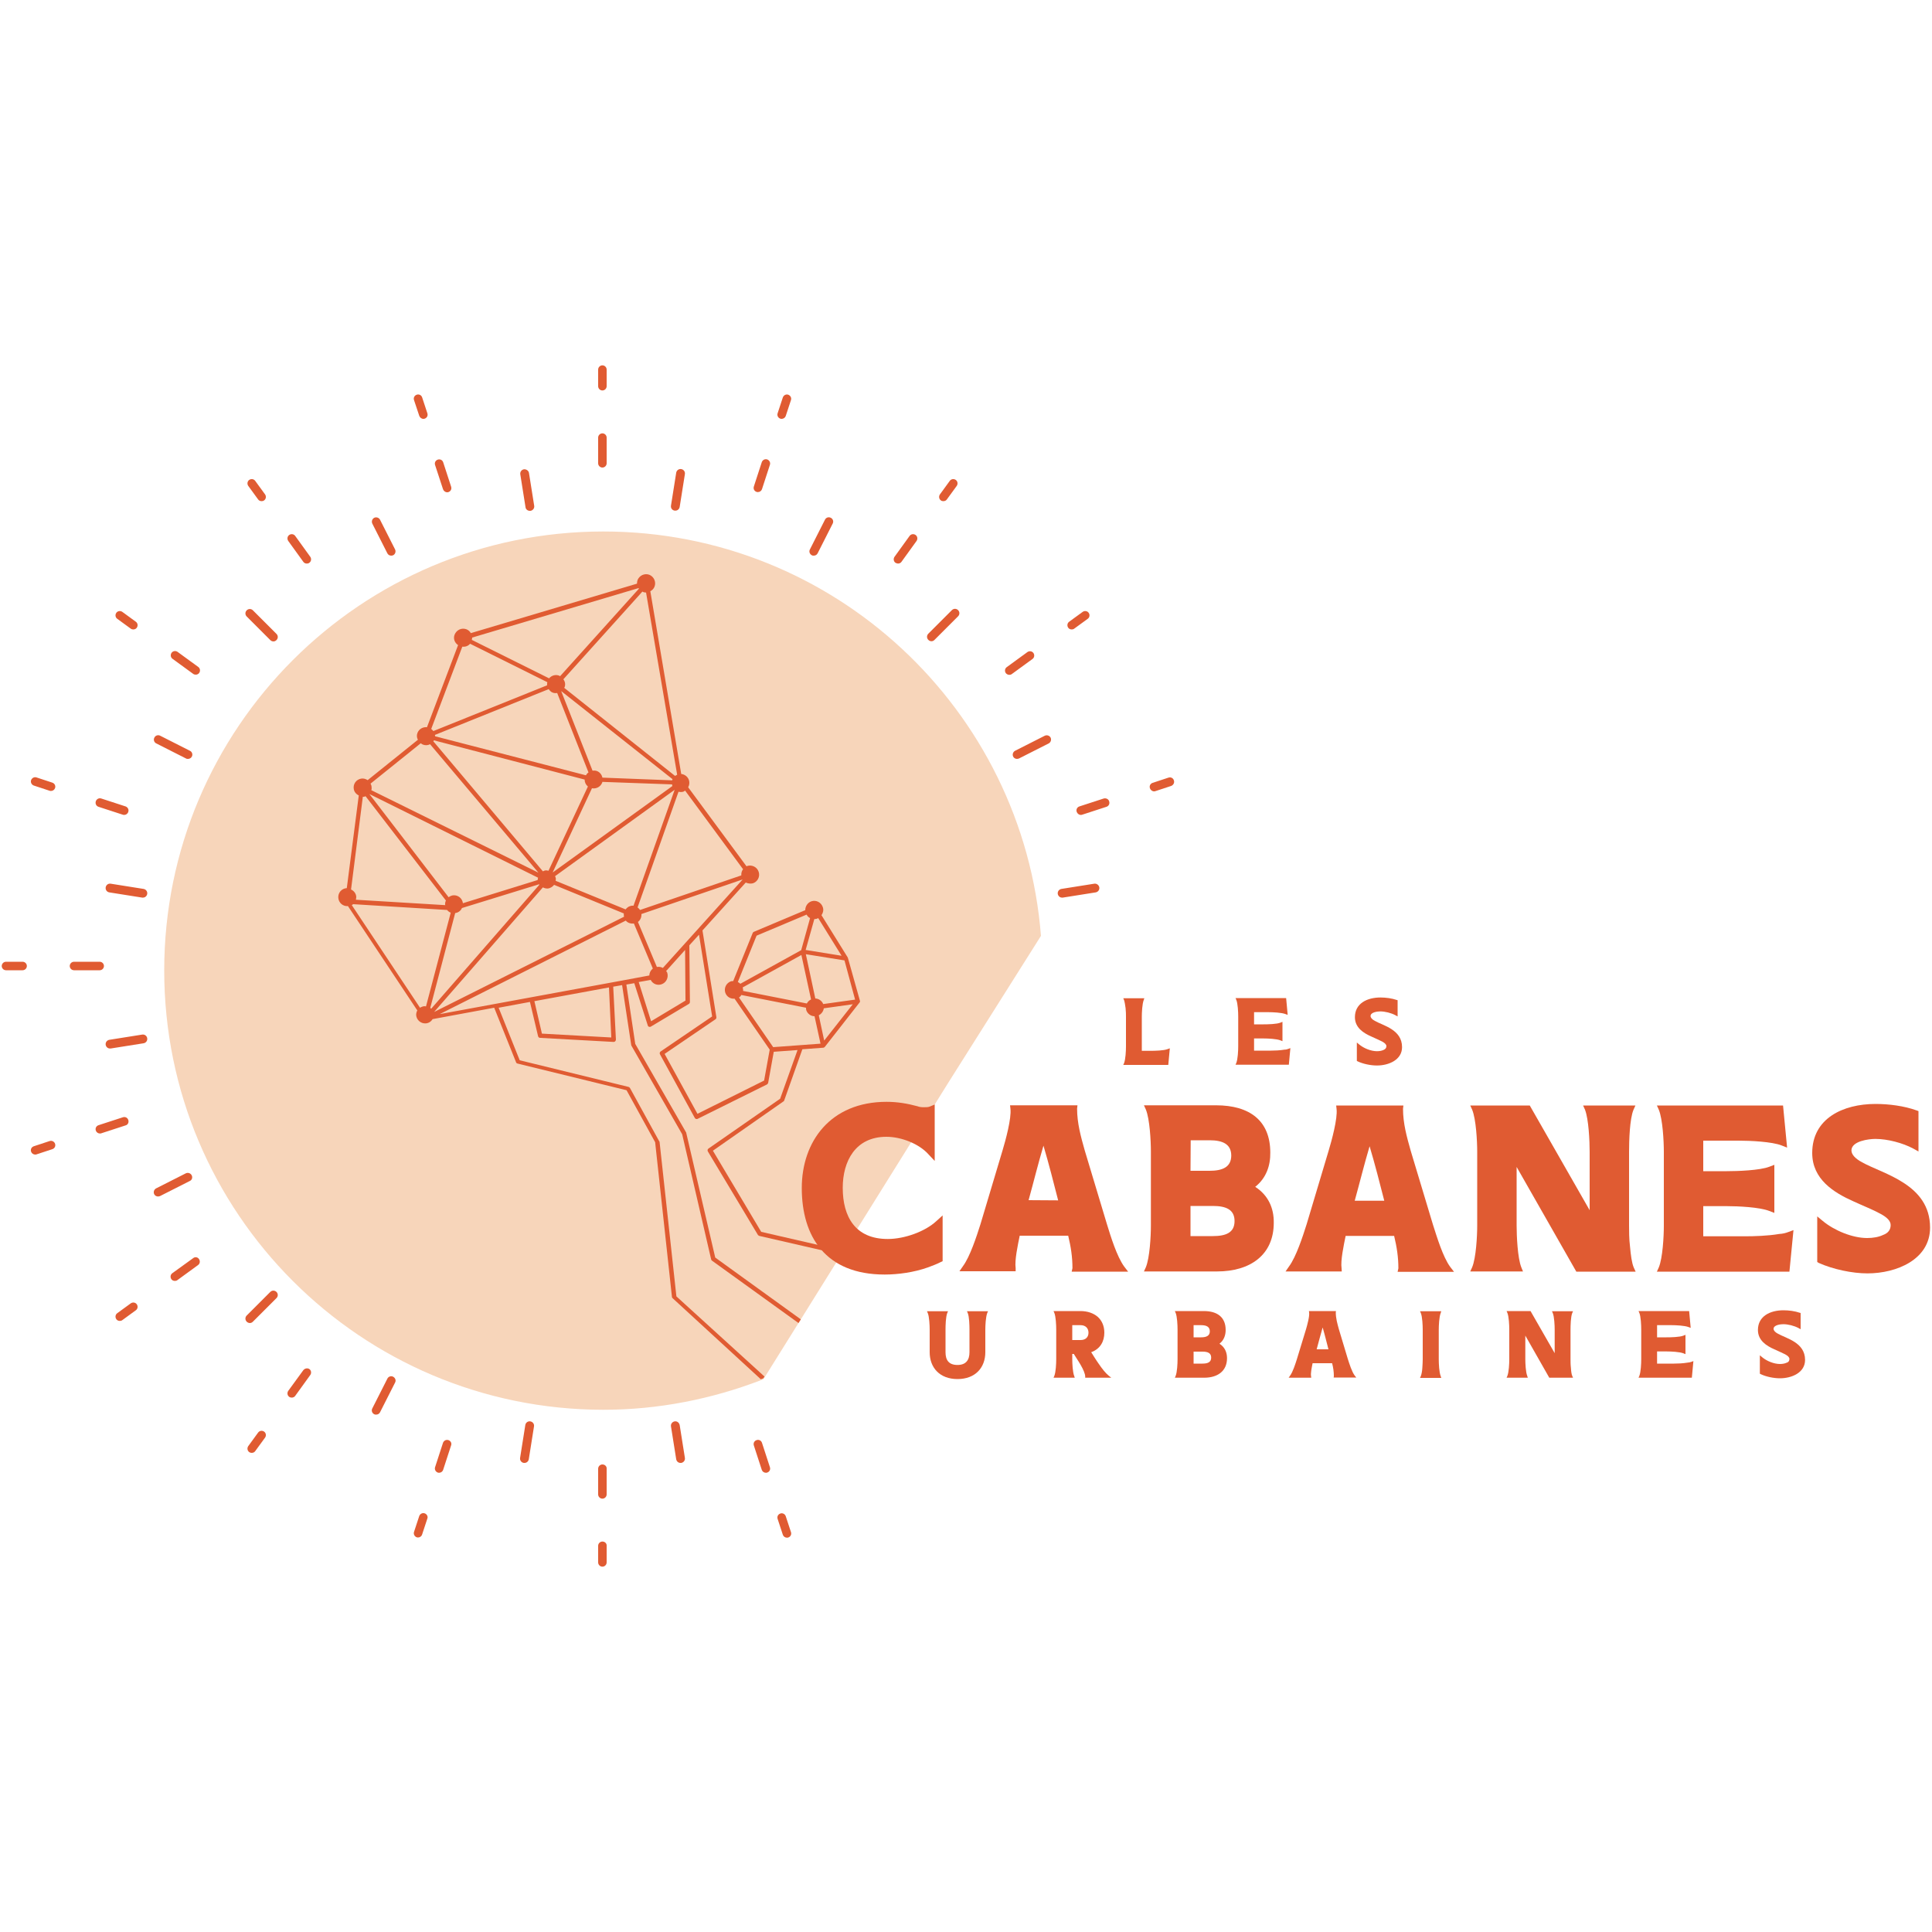 <?xml version="1.0" encoding="utf-8"?>
<!-- Generator: Adobe Illustrator 24.2.2, SVG Export Plug-In . SVG Version: 6.00 Build 0)  -->
<svg version="1.1" id="Calque_1" xmlns="http://www.w3.org/2000/svg" xmlns:xlink="http://www.w3.org/1999/xlink" x="0px" y="0px"
	 viewBox="0 0 1000 1000" enable-background="new 0 0 1000 1000" xml:space="preserve">
<g>
	<g>
		<path fill="#F7D5BA" d="M538.8,484.4l-47.9,75.9l-76.4,122.6l-1.2,1.9l-17.6,28.2l-0.6,0.9c-0.4,0.2-0.8,0.3-1.3,0.5
			c-25.3,9.7-52.9,15.3-81.5,15.3C186.8,729.6,85,627.9,85,502.3c0-125.5,101.8-227.2,227.3-227.2
			C431.7,275.1,529.6,367.3,538.8,484.4"/>
		<path fill="#E05B32" d="M349.2,264.3c0.1,0,0.2,0,0.4,0c1.1,0,2-0.8,2.2-1.9l2.7-17c0.2-1.2-0.6-2.4-1.9-2.6
			c-1.2-0.2-2.4,0.6-2.6,1.9l-2.7,17C347.1,263,347.9,264.1,349.2,264.3"/>
		<path fill="#E05B32" d="M420.2,287.4c0.3,0.2,0.7,0.2,1,0.2c0.8,0,1.6-0.4,2-1.2l7.8-15.4c0.6-1.1,0.1-2.5-1-3
			c-1.1-0.6-2.5-0.1-3,1l-7.8,15.4C418.6,285.5,419.1,286.8,420.2,287.4"/>
		<path fill="#E05B32" d="M482.1,331.9c0.6,0,1.1-0.2,1.6-0.7l12.2-12.2c0.9-0.9,0.9-2.3,0-3.2c-0.9-0.9-2.3-0.9-3.2,0l-12.2,12.2
			c-0.9,0.9-0.9,2.3,0,3.2C481,331.7,481.6,331.9,482.1,331.9"/>
		<path fill="#E05B32" d="M540.8,380.8l-15.4,7.8c-1.1,0.6-1.5,1.9-1,3c0.4,0.8,1.2,1.2,2,1.2c0.3,0,0.7-0.1,1-0.2l15.4-7.8
			c1.1-0.6,1.5-1.9,1-3C543.2,380.7,541.9,380.3,540.8,380.8"/>
		<path fill="#E05B32" d="M566.4,457.4l-17,2.7c-1.2,0.2-2.1,1.3-1.9,2.6c0.2,1.1,1.1,1.9,2.2,1.9c0.1,0,0.2,0,0.4,0l17-2.7
			c1.2-0.2,2.1-1.3,1.9-2.6C568.8,458.1,567.6,457.2,566.4,457.4"/>
		<path fill="#E05B32" d="M349.2,735.7c-1.2,0.2-2.1,1.3-1.9,2.6l2.7,17c0.2,1.1,1.1,1.9,2.2,1.9c0.1,0,0.2,0,0.4,0
			c1.2-0.2,2.1-1.3,1.9-2.6l-2.7-17C351.5,736.3,350.4,735.5,349.2,735.7"/>
		<path fill="#E05B32" d="M274.5,735.7c-1.2-0.2-2.4,0.6-2.6,1.9l-2.7,17c-0.2,1.2,0.6,2.4,1.9,2.6c0.1,0,0.2,0,0.4,0
			c1.1,0,2-0.8,2.2-1.9l2.7-17C276.6,737,275.7,735.9,274.5,735.7"/>
		<path fill="#E05B32" d="M203.5,712.6c-1.1-0.6-2.5-0.1-3,1l-7.8,15.4c-0.6,1.1-0.1,2.5,1,3c0.3,0.2,0.7,0.2,1,0.2
			c0.8,0,1.6-0.4,2-1.2l7.8-15.4C205.1,714.5,204.6,713.2,203.5,712.6"/>
		<path fill="#E05B32" d="M139.9,668.7l-12.2,12.2c-0.9,0.9-0.9,2.3,0,3.2c0.4,0.4,1,0.7,1.6,0.7c0.6,0,1.1-0.2,1.6-0.7l12.2-12.2
			c0.9-0.9,0.9-2.3,0-3.2C142.2,667.8,140.8,667.8,139.9,668.7"/>
		<path fill="#E05B32" d="M99.2,608.3c-0.6-1.1-1.9-1.5-3-1l-15.4,7.8c-1.1,0.6-1.5,1.9-1,3c0.4,0.8,1.2,1.2,2,1.2
			c0.3,0,0.7-0.1,1-0.2l15.4-7.8C99.4,610.8,99.8,609.4,99.2,608.3"/>
		<path fill="#E05B32" d="M73.6,535.5l-17,2.7c-1.2,0.2-2.1,1.3-1.9,2.6c0.2,1.1,1.1,1.9,2.2,1.9c0.1,0,0.2,0,0.4,0l17-2.7
			c1.2-0.2,2.1-1.3,1.9-2.6C76,536.1,74.8,535.3,73.6,535.5"/>
		<path fill="#E05B32" d="M74.3,460.1l-17-2.7c-1.2-0.2-2.4,0.6-2.6,1.9c-0.2,1.2,0.6,2.4,1.9,2.6l17,2.7c0.1,0,0.2,0,0.4,0
			c1.1,0,2-0.8,2.2-1.9C76.4,461.4,75.5,460.3,74.3,460.1"/>
		<path fill="#E05B32" d="M80.9,384.8l15.4,7.8c0.3,0.2,0.7,0.2,1,0.2c0.8,0,1.6-0.4,2-1.2c0.6-1.1,0.1-2.5-1-3l-15.4-7.8
			c-1.1-0.6-2.5-0.1-3,1C79.3,382.9,79.8,384.3,80.9,384.8"/>
		<path fill="#E05B32" d="M139.9,331.3c0.4,0.4,1,0.7,1.6,0.7c0.6,0,1.1-0.2,1.6-0.7c0.9-0.9,0.9-2.3,0-3.2l-12.2-12.2
			c-0.9-0.9-2.3-0.9-3.2,0c-0.9,0.9-0.9,2.3,0,3.2L139.9,331.3z"/>
		<path fill="#E05B32" d="M200.5,286.4c0.4,0.8,1.2,1.2,2,1.2c0.3,0,0.7-0.1,1-0.2c1.1-0.6,1.5-1.9,1-3l-7.8-15.4
			c-0.6-1.1-1.9-1.5-3-1c-1.1,0.6-1.5,1.9-1,3L200.5,286.4z"/>
		<path fill="#E05B32" d="M274.2,264.4c0.1,0,0.2,0,0.4,0c1.2-0.2,2.1-1.3,1.9-2.6l-2.7-17c-0.2-1.2-1.4-2-2.6-1.9
			c-1.2,0.2-2.1,1.3-1.9,2.6l2.7,17C272.1,263.6,273.1,264.4,274.2,264.4"/>
		<path fill="#E05B32" d="M311.8,202.1c1.2,0,2.2-1,2.2-2.2v-8.6c0-1.2-1-2.2-2.2-2.2c-1.2,0-2.2,1-2.2,2.2v8.6
			C309.6,201.1,310.6,202.1,311.8,202.1"/>
		<path fill="#E05B32" d="M311.8,242c1.2,0,2.2-1,2.2-2.2v-13.3c0-1.2-1-2.2-2.2-2.2c-1.2,0-2.2,1-2.2,2.2v13.3
			C309.6,241,310.6,242,311.8,242"/>
		<path fill="#E05B32" d="M403.9,216.7c0.2,0.1,0.5,0.1,0.7,0.1c0.9,0,1.8-0.6,2.1-1.5l2.7-8.2c0.4-1.2-0.3-2.4-1.4-2.8
			c-1.2-0.4-2.4,0.3-2.8,1.4l-2.7,8.2C402.1,215,402.7,216.3,403.9,216.7"/>
		<path fill="#E05B32" d="M391.6,254.6c0.2,0.1,0.5,0.1,0.7,0.1c0.9,0,1.8-0.6,2.1-1.5l4.1-12.6c0.4-1.2-0.3-2.4-1.4-2.8
			c-1.2-0.4-2.4,0.3-2.8,1.4l-4.1,12.6C389.8,253,390.4,254.2,391.6,254.6"/>
		<path fill="#E05B32" d="M488.3,259.4c0.7,0,1.4-0.3,1.8-0.9l5.1-7c0.7-1,0.5-2.4-0.5-3.1c-1-0.7-2.4-0.5-3.1,0.5l-5.1,7
			c-0.7,1-0.5,2.4,0.5,3.1C487.3,259.3,487.8,259.4,488.3,259.4"/>
		<path fill="#E05B32" d="M464.8,291.7c0.7,0,1.4-0.3,1.8-0.9l7.8-10.8c0.7-1,0.5-2.4-0.5-3.1c-1-0.7-2.4-0.5-3.1,0.5l-7.8,10.8
			c-0.7,1-0.5,2.4,0.5,3.1C463.9,291.5,464.4,291.7,464.8,291.7"/>
		<path fill="#E05B32" d="M554.7,325.8c0.5,0,0.9-0.1,1.3-0.4l7-5.1c1-0.7,1.2-2.1,0.5-3.1c-0.7-1-2.1-1.2-3.1-0.5l-7,5.1
			c-1,0.7-1.2,2.1-0.5,3.1C553.3,325.5,554,325.8,554.7,325.8"/>
		<path fill="#E05B32" d="M522.4,349.3c0.5,0,0.9-0.1,1.3-0.4l10.7-7.8c1-0.7,1.2-2.1,0.5-3.1c-0.7-1-2.1-1.2-3.1-0.5l-10.7,7.8
			c-1,0.7-1.2,2.1-0.5,3.1C521,348.9,521.7,349.3,522.4,349.3"/>
		<path fill="#E05B32" d="M607.6,403.9c-0.4-1.2-1.6-1.8-2.8-1.4l-8.2,2.7c-1.2,0.4-1.8,1.6-1.4,2.8c0.3,0.9,1.2,1.6,2.1,1.6
			c0.2,0,0.5,0,0.7-0.1l8.2-2.7C607.4,406.3,608,405.1,607.6,403.9"/>
		<path fill="#E05B32" d="M571.3,413.3l-12.6,4.1c-1.2,0.4-1.8,1.6-1.4,2.8c0.3,0.9,1.2,1.6,2.1,1.6c0.2,0,0.5,0,0.7-0.1l12.6-4.1
			c1.2-0.4,1.8-1.6,1.4-2.8C573.8,413.6,572.5,413,571.3,413.3"/>
		<path fill="#E05B32" d="M406.7,784.8c-0.4-1.2-1.7-1.8-2.8-1.4c-1.2,0.4-1.8,1.6-1.4,2.8l2.7,8.2c0.3,0.9,1.2,1.5,2.1,1.5
			c0.2,0,0.5,0,0.7-0.1c1.2-0.4,1.8-1.6,1.4-2.8L406.7,784.8z"/>
		<path fill="#E05B32" d="M394.4,746.8c-0.4-1.2-1.6-1.8-2.8-1.4c-1.2,0.4-1.8,1.6-1.4,2.8l4.1,12.6c0.3,0.9,1.2,1.5,2.1,1.5
			c0.2,0,0.5,0,0.7-0.1c1.2-0.4,1.8-1.6,1.4-2.8L394.4,746.8z"/>
		<path fill="#E05B32" d="M311.8,797.9c-1.2,0-2.2,1-2.2,2.2v8.6c0,1.2,1,2.2,2.2,2.2c1.2,0,2.2-1,2.2-2.2v-8.6
			C314.1,798.9,313.1,797.9,311.8,797.9"/>
		<path fill="#E05B32" d="M311.8,758c-1.2,0-2.2,1-2.2,2.2v13.3c0,1.2,1,2.2,2.2,2.2c1.2,0,2.2-1,2.2-2.2v-13.3
			C314.1,759,313.1,758,311.8,758"/>
		<path fill="#E05B32" d="M219.8,783.3c-1.2-0.4-2.4,0.3-2.8,1.4l-2.7,8.2c-0.4,1.2,0.3,2.4,1.4,2.8c0.2,0.1,0.5,0.1,0.7,0.1
			c0.9,0,1.8-0.6,2.1-1.6l2.7-8.2C221.6,785,221,783.7,219.8,783.3"/>
		<path fill="#E05B32" d="M232.1,745.4c-1.2-0.4-2.4,0.3-2.8,1.4l-4.1,12.6c-0.4,1.2,0.3,2.4,1.4,2.8c0.2,0.1,0.5,0.1,0.7,0.1
			c0.9,0,1.8-0.6,2.1-1.6l4.1-12.6C233.9,747,233.3,745.8,232.1,745.4"/>
		<path fill="#E05B32" d="M133.6,741.5l-5.1,7c-0.7,1-0.5,2.4,0.5,3.1c0.4,0.3,0.9,0.4,1.3,0.4c0.7,0,1.4-0.3,1.8-0.9l5.1-7
			c0.7-1,0.5-2.4-0.5-3.1C135.7,740.3,134.3,740.5,133.6,741.5"/>
		<path fill="#E05B32" d="M157,709.2l-7.8,10.7c-0.7,1-0.5,2.4,0.5,3.1c0.4,0.3,0.9,0.4,1.3,0.4c0.7,0,1.4-0.3,1.8-0.9l7.8-10.8
			c0.7-1,0.5-2.4-0.5-3.1C159.2,708,157.8,708.2,157,709.2"/>
		<path fill="#E05B32" d="M67.7,674.6l-7,5.1c-1,0.7-1.2,2.1-0.5,3.1c0.4,0.6,1.1,0.9,1.8,0.9c0.5,0,0.9-0.1,1.3-0.4l7-5.1
			c1-0.7,1.2-2.1,0.5-3.1C70.1,674.1,68.7,673.9,67.7,674.6"/>
		<path fill="#E05B32" d="M100,651.2L89.2,659c-1,0.7-1.2,2.1-0.5,3.1c0.4,0.6,1.1,0.9,1.8,0.9c0.5,0,0.9-0.1,1.3-0.4l10.7-7.8
			c1-0.7,1.2-2.1,0.5-3.1C102.4,650.7,101,650.4,100,651.2"/>
		<path fill="#E05B32" d="M25.7,590.6l-8.2,2.7c-1.2,0.4-1.8,1.6-1.4,2.8c0.3,0.9,1.2,1.5,2.1,1.5c0.2,0,0.5,0,0.7-0.1l8.2-2.7
			c1.2-0.4,1.8-1.6,1.4-2.8C28.1,590.9,26.9,590.2,25.7,590.6"/>
		<path fill="#E05B32" d="M66.4,579.7c-0.4-1.2-1.6-1.8-2.8-1.4L51,582.4c-1.2,0.4-1.8,1.6-1.4,2.8c0.3,0.9,1.2,1.5,2.1,1.5
			c0.2,0,0.5,0,0.7-0.1l12.6-4.1C66.2,582.2,66.8,580.9,66.4,579.7"/>
		<path fill="#E05B32" d="M11.7,497.8H3.1c-1.2,0-2.2,1-2.2,2.2s1,2.2,2.2,2.2h8.6c1.2,0,2.2-1,2.2-2.2S12.9,497.8,11.7,497.8"/>
		<path fill="#E05B32" d="M53.8,500c0-1.2-1-2.2-2.2-2.2H38.3c-1.2,0-2.2,1-2.2,2.2c0,1.2,1,2.2,2.2,2.2h13.3
			C52.8,502.2,53.8,501.2,53.8,500"/>
		<path fill="#E05B32" d="M27.1,405.1l-8.2-2.7c-1.2-0.4-2.4,0.3-2.8,1.4c-0.4,1.2,0.3,2.4,1.4,2.8l8.2,2.7c0.2,0.1,0.5,0.1,0.7,0.1
			c0.9,0,1.8-0.6,2.1-1.5C28.9,406.8,28.3,405.5,27.1,405.1"/>
		<path fill="#E05B32" d="M51,417.6l12.6,4.1c0.2,0.1,0.5,0.1,0.7,0.1c0.9,0,1.8-0.6,2.1-1.6c0.4-1.2-0.3-2.4-1.4-2.8l-12.6-4.1
			c-1.2-0.4-2.4,0.3-2.8,1.4C49.2,416,49.8,417.2,51,417.6"/>
		<path fill="#E05B32" d="M67.7,325.4c0.4,0.3,0.9,0.4,1.3,0.4c0.7,0,1.4-0.3,1.8-0.9c0.7-1,0.5-2.4-0.5-3.1l-7-5.1
			c-1-0.7-2.4-0.5-3.1,0.5c-0.7,1-0.5,2.4,0.5,3.1L67.7,325.4z"/>
		<path fill="#E05B32" d="M100,348.8c0.4,0.3,0.9,0.4,1.3,0.4c0.7,0,1.4-0.3,1.8-0.9c0.7-1,0.5-2.4-0.5-3.1l-10.7-7.8
			c-1-0.7-2.4-0.5-3.1,0.5c-0.7,1-0.5,2.4,0.5,3.1L100,348.8z"/>
		<path fill="#E05B32" d="M133.6,258.5c0.4,0.6,1.1,0.9,1.8,0.9c0.5,0,0.9-0.1,1.3-0.4c1-0.7,1.2-2.1,0.5-3.1l-5.1-7
			c-0.7-1-2.1-1.2-3.1-0.5c-1,0.7-1.2,2.1-0.5,3.1L133.6,258.5z"/>
		<path fill="#E05B32" d="M157,290.8c0.4,0.6,1.1,0.9,1.8,0.9c0.5,0,0.9-0.1,1.3-0.4c1-0.7,1.2-2.1,0.5-3.1l-7.8-10.8
			c-0.7-1-2.1-1.2-3.1-0.5c-1,0.7-1.2,2.1-0.5,3.1L157,290.8z"/>
		<path fill="#E05B32" d="M217,215.2c0.3,0.9,1.2,1.6,2.1,1.6c0.2,0,0.5,0,0.7-0.1c1.2-0.4,1.8-1.6,1.4-2.8l-2.7-8.2
			c-0.4-1.2-1.6-1.8-2.8-1.4c-1.2,0.4-1.8,1.6-1.4,2.8L217,215.2z"/>
		<path fill="#E05B32" d="M229.3,253.2c0.3,0.9,1.2,1.6,2.1,1.6c0.2,0,0.5,0,0.7-0.1c1.2-0.4,1.8-1.6,1.4-2.8l-4.1-12.6
			c-0.4-1.2-1.6-1.8-2.8-1.4c-1.2,0.4-1.8,1.6-1.4,2.8L229.3,253.2z"/>
		<path fill="#E05B32" d="M445.1,518l-6.2-22.1c0-0.1-0.1-0.2-0.1-0.3l-13.6-21.9c0.8-1.2,1.2-2.6,0.7-4.1c-0.8-2.5-3.4-3.9-5.9-3.1
			c-2,0.7-3.2,2.6-3.2,4.6l-26.6,11.2c-0.3,0.1-0.5,0.4-0.6,0.6l-10.1,24.9c-0.4,0-0.7,0-1.1,0.1c-2.4,0.8-3.8,3.4-3,5.9
			c0.7,2.1,2.7,3.3,4.8,3.1l18.2,26.4l-2.9,16L361,576.5l-17-31l26.3-17.9c0.4-0.2,0.5-0.7,0.5-1.1l-7.2-44.9l22.4-24.8
			c1.1,0.5,2.4,0.7,3.7,0.4c2.4-0.8,3.8-3.4,3-5.9c-0.8-2.5-3.4-3.8-5.9-3.1c-0.2,0-0.2,0.2-0.4,0.2l-30.2-40.9
			c0.6-1.1,0.8-2.4,0.4-3.7c-0.6-1.8-2.2-3-4-3.2L336.6,306c1-0.5,1.8-1.3,2.2-2.4c0.9-2.4-0.3-5.1-2.7-6.1
			c-2.4-0.9-5.1,0.3-6.1,2.7c-0.2,0.6-0.3,1.3-0.3,1.9l-86,25.6c-0.5-0.9-1.3-1.6-2.3-2c-2.4-0.9-5.1,0.3-6.1,2.8
			c-0.8,2,0,4.2,1.8,5.4l-16.1,42.5c-2.1-0.2-4.1,0.9-4.9,2.9c-0.5,1.2-0.4,2.5,0.2,3.6l-26,20.9c-0.9-0.6-2.1-1-3.3-0.8
			c-2.6,0.4-4.3,2.8-3.9,5.3c0.2,1.6,1.3,2.8,2.6,3.4l-6.2,48h-0.1c-2.6,0.2-4.5,2.4-4.3,5c0.2,2.6,2.4,4.5,5,4.3h0l35.9,54
			c-0.4,0.7-0.6,1.5-0.6,2.4c0.2,2.6,2.5,4.5,5,4.3c1.5-0.1,2.8-1,3.5-2.2l31.9-5.9l11.3,28.2c0.1,0.4,0.4,0.6,0.8,0.7l56.4,13.8
			l14.8,26.9l8.7,80.1c0,0.3,0.2,0.5,0.4,0.7l45.6,41.9c0.4-0.2,0.8-0.3,1.3-0.5l0.6-0.9L350.1,671l-8.7-79.9c0-0.2-0.1-0.3-0.2-0.4
			l-15.1-27.5c-0.2-0.3-0.4-0.5-0.7-0.6L269,548.8l-10.9-27.2l16.2-3l4.2,17.7c0.1,0.5,0.5,0.9,1.1,0.9l38,2.1h0
			c0.3,0,0.6-0.1,0.8-0.3c0.2-0.2,0.4-0.6,0.4-0.9l-1.4-27.4l4.6-0.8l4.7,30.9c0,0.1,0,0.2,0.1,0.4l26.3,45.9l15,64.8
			c0.1,0.2,0.2,0.5,0.4,0.6l44.8,32.3l1.2-1.9l-44.3-32l-15-64.5c0-0.1,0-0.2-0.1-0.3l-26.3-45.8l-4.6-30.7l4.1-0.7l7,21.9
			c0.1,0.4,0.4,0.6,0.7,0.7c0.1,0,0.3,0,0.4,0c0.2,0,0.4,0,0.6-0.2l19.6-11.7c0.3-0.2,0.5-0.6,0.5-1l-0.3-29.3l5-5.5l6.8,42.3
			l-26.6,18.1c-0.5,0.3-0.7,1-0.4,1.5l18,32.9c0.2,0.4,0.6,0.6,1,0.6c0.2,0,0.4,0,0.5-0.1l35.9-17.8c0.3-0.2,0.5-0.5,0.6-0.8
			l2.9-16.1l12.3-0.9l-9,25.2l-37.1,25.8c-0.5,0.3-0.6,1-0.3,1.5l25.9,43.2c0.2,0.2,0.4,0.4,0.7,0.5l33.1,7.6l0.5-2.2l-32.6-7.5
			L369,595.6l36.5-25.5c0.2-0.1,0.4-0.3,0.4-0.5l9.4-26.5l10.8-0.8c0.3,0,0.6-0.2,0.8-0.4l18-23C445.1,518.7,445.2,518.4,445.1,518
			 M391.6,484.3l25.9-10.9c0.4,0.8,1,1.4,1.8,1.8l-4.6,16.6l-31.5,17.4c-0.4-0.4-0.8-0.7-1.3-0.9L391.6,484.3z M442.6,517.4
			l-16.5,2.3c-0.7-1.7-2.3-2.8-4.1-2.9l-4.9-22.9l20,3.2L442.6,517.4z M423.8,525.5c1.4-0.7,2.4-2.1,2.6-3.6l15-2.1l-14.8,18.8
			L423.8,525.5z M383.7,515l33.5,6.6c0,0.4,0,0.8,0.1,1.2c0.6,1.9,2.4,3.2,4.3,3.2l3.1,14.2l-24.5,1.8l-17.7-25.7
			C383,516,383.4,515.6,383.7,515 M421.5,475.7c0.5,0,0.9,0,1.4-0.2c0.2-0.1,0.4-0.2,0.6-0.3l12.1,19.5l-18.6-3L421.5,475.7z
			 M414.8,494.3l5,23c-1,0.5-1.7,1.2-2.2,2.1l-33-6.5c0.1-0.6,0-1.2-0.2-1.8c0,0,0,0,0,0L414.8,494.3z M354.8,517.9L337,528.6
			l-6.4-20.3l6.2-1.1c1,2,3.3,3,5.5,2.3c2.5-0.8,3.8-3.4,3.1-5.9c-0.1-0.4-0.4-0.7-0.6-1l9.8-10.9L354.8,517.9z M316.4,537l-35.9-2
			l-3.9-16.8l38.6-7.1L316.4,537z M182.8,468l48.6,3c0.5,0.6,1.1,1.1,1.9,1.4l-12.8,48.5c-0.3,0-0.6-0.1-0.9-0.1
			c-0.8,0.1-1.6,0.4-2.2,0.8l-35.3-53.1C182.4,468.3,182.6,468.1,182.8,468 M187.8,412.4c0.2,0,0.4,0.1,0.6,0c0.3,0,0.5-0.2,0.8-0.3
			l41.6,54c-0.3,0.7-0.5,1.4-0.4,2.2c0,0.1,0.1,0.2,0.1,0.2l-46.3-2.8c0.1-0.5,0.2-1,0.2-1.5c-0.1-1.7-1.2-3.1-2.7-3.8L187.8,412.4z
			 M330.5,304.4c0.1,0.1,0.2,0.2,0.2,0.3L289.9,350c-0.2-0.1-0.3-0.2-0.5-0.3c-1.9-0.7-3.9-0.1-5.2,1.4l-40-19.9
			c0.1-0.4,0.2-0.8,0.2-1.2L330.5,304.4z M343.1,501c-0.9-0.5-2-0.7-3.1-0.5l-9.8-23.3c1.3-1,1.9-2.5,1.8-4.1l52.4-17.9c0,0,0,0,0,0
			L343.1,501z M235.6,472.6c1.6-0.2,2.9-1.2,3.5-2.6l39.9-12.3c0,0.1,0.1,0.1,0.2,0.2l-56,64.2c-0.2-0.2-0.3-0.3-0.5-0.4
			L235.6,472.6z M278.5,454.3c-0.1,0.4-0.2,0.8-0.2,1.2l-38.7,12c-0.3-2.5-2.5-4.3-5-4.1c-0.9,0.1-1.7,0.5-2.4,1L191.2,411
			L278.5,454.3z M302.6,403.5c0,1.4,0.6,2.7,1.7,3.6l-20.4,43.6c-0.4-0.1-0.8-0.2-1.2-0.2c-0.6,0-1.2,0.2-1.7,0.5l-56.7-67.3
			c0.1-0.2,0.2-0.3,0.3-0.5 M306.4,408c2.2,0.4,4.4-0.7,5.3-2.9c0-0.1,0-0.2,0.1-0.4l36.1,1.3c0,0.2,0,0.3,0,0.5
			c0,0.1,0.1,0.2,0.2,0.3l-61.9,44.7c0,0-0.1,0-0.1,0L306.4,408z M326.1,469c-1,0.3-1.7,1-2.3,1.7l-36.2-14.8c0-0.3,0.1-0.7,0.1-1
			c0-0.5-0.2-0.9-0.4-1.4l61.9-44.7l-21.3,60C327.3,468.7,326.7,468.8,326.1,469 M290.6,357.8l57.5,45.5c-0.1,0.2-0.1,0.4-0.2,0.6
			l-36.1-1.4c-0.3-1.5-1.3-2.8-2.8-3.4c-0.8-0.3-1.5-0.3-2.3-0.2l-16.2-41.1C290.5,357.8,290.5,357.8,290.6,357.8 M286.1,358.5
			c0.8,0.3,1.5,0.3,2.3,0.2l16.2,41.1c-0.6,0.4-1,0.9-1.3,1.5l-78.1-20.2c0-0.2,0-0.4-0.1-0.7l58.9-23.7
			C284.6,357.5,285.2,358.2,286.1,358.5 M224.7,523.8l56.3-64.5c0.7,0.4,1.5,0.6,2.4,0.6c1.4-0.1,2.6-0.9,3.4-1.9l36.1,14.8
			c-0.1,0.5,0,1.1,0.1,1.7L224.7,523.8z M383.7,453.1L331.3,471c-0.4-0.5-0.8-1-1.3-1.3l21.2-59.9c0.8,0.2,1.6,0.2,2.4,0
			c0.4-0.1,0.7-0.4,1-0.6l30,40.7C384,450.7,383.6,451.8,383.7,453.1 M332.5,306.2c0.1,0,0.2,0.1,0.3,0.2c0.5,0.2,1.1,0.3,1.6,0.3
			l16.1,94.3c-0.4,0.2-0.8,0.4-1.1,0.6L292,356c0-0.1,0.1-0.2,0.2-0.2c0.6-1.5,0.3-3-0.6-4.2L332.5,306.2z M243.3,333.2l40,19.9
			c-0.1,0.5-0.2,1.1-0.1,1.6l-58.9,23.7c-0.3-0.4-0.7-0.8-1.1-1.1l16.1-42.6C240.8,334.9,242.3,334.4,243.3,333.2 M191.8,405.6
			l26-20.9c0.3,0.3,0.7,0.5,1.1,0.7c1.3,0.5,2.6,0.4,3.7-0.2l56.1,66.5L192.2,409c0.2-0.6,0.2-1.2,0.1-1.9
			C192.3,406.6,192,406.1,191.8,405.6 M322.7,507.4C322.7,507.4,322.7,507.4,322.7,507.4l-95.1,17.5l96.3-48.4
			c1,1.2,2.6,1.7,4.2,1.5l9.8,23.3c-1.1,0.9-1.8,2.2-1.8,3.6L322.7,507.4z"/>
		<path fill="#E05B32" d="M581.8,517.6l-0.4-0.9h10.9l-0.3,0.9c-0.8,2-1,6.5-1,8.7v17.6h4.5c2.3,0,6.9-0.1,8.9-0.9l1.1-0.4l-0.8,8.6
			h-23.3l0.4-0.9c0.8-2,1-6.4,1-8.7v-15.3c0-1.1,0-2.8-0.2-4.5C582.4,520.2,582.1,518.5,581.8,517.6"/>
		<path fill="#E05B32" d="M666.8,542.9l1.1-0.4l-0.8,8.6h-27.6l0.4-0.9c0.8-2,1-6.4,1-8.7v-15.3c0-2.3-0.2-6.8-1-8.7l-0.4-0.9h26.2
			l0.8,8.7l-1.1-0.4c-2-0.8-6.6-1-8.9-1h-7.4v6.3h4.9c2.3,0,6.9-0.1,8.8-0.9l1-0.4v10l-1-0.4c-2-0.8-6.5-1-8.8-1h-4.9v6.3h8.7
			c1.8,0,4.7-0.1,7-0.5C665.6,543.3,666.3,543.1,666.8,542.9"/>
		<path fill="#E05B32" d="M717.6,541.5c0-0.8-0.7-1.6-2.2-2.4c-1.5-0.8-3.5-1.6-5.6-2.6c-4.1-1.8-8.5-4.6-8.5-10
			c0-7.2,6.4-10.2,13.2-10.2c2.8,0,5.9,0.4,8.5,1.3l0.4,0.1v8.4l-1.1-0.6c-2.2-1.2-5.4-2-7.9-2c-1.4,0-5,0.4-5,2.4
			c0,0.8,0.7,1.7,2.2,2.5c4.4,2.5,14.1,4.5,14.1,13.6c0,6.6-6.9,9.5-13,9.5c-3.2,0-7.2-0.8-10.1-2.2l-0.3-0.2v-9.5l1.2,1
			c2.4,2,6.1,3.5,9.2,3.5c1.2,0,2.4-0.2,3.3-0.6C717,543.1,717.6,542.5,717.6,541.5"/>
		<path fill="#E05B32" d="M510,699.9c0,8-5.2,13.9-14.4,13.9c-9.2,0-14.4-5.9-14.4-13.9v-11.6c0-2.3-0.2-6.8-1-8.7l-0.4-0.9h10.9
			l-0.4,0.9c-0.8,2.1-0.9,6.4-0.9,8.7v11.6c0,4.1,1.7,6.6,6.2,6.6c4.5,0,6.2-2.7,6.2-6.6v-11.6c0-2.3-0.1-6.7-0.9-8.7l-0.4-0.9h10.9
			l-0.4,0.9c-0.8,2.1-1,6.4-1,8.7V699.9z"/>
		<path fill="#E05B32" d="M571.6,689.8c0,4.5-2.1,8.4-6.8,10.1c1.1,1.7,2.4,3.9,3.9,6c1.7,2.5,3.5,4.8,5.1,6.1l1.4,1.1h-13.5l0-0.6
			c0-1.4-1-3.7-2.4-6.1c-1.2-2.1-2.7-4.2-3.5-5.6H555v2.7c0,2.2,0.2,6.7,1,8.7l0.3,0.9h-11l0.4-0.9c0.8-2,1-6.4,1-8.7v-15.3
			c0-2.3-0.2-6.8-1-8.7l-0.4-0.9h13.9c3.7,0,6.8,1.1,9,3C570.4,683.6,571.6,686.4,571.6,689.8 M559.3,685.9H555v7.7h4.3
			c2.6,0,4.1-1.5,4.1-3.8C563.4,687.4,561.8,685.9,559.3,685.9"/>
		<path fill="#E05B32" d="M631.2,695.5c2.8,1.8,3.9,4.5,3.9,7.5c0,6.7-4.9,10.1-11.8,10.1h-15.2l0.4-0.9c0.8-2,1-6.4,1-8.7v-15.3
			c0-2.3-0.2-6.8-1-8.7l-0.4-0.9h15c7,0,11.3,3.2,11.3,9.8C634.4,691.1,633.5,693.7,631.2,695.5 M617.8,692.2h3.9
			c2.7,0,4.5-0.8,4.5-3.1c0-2.4-1.8-3.2-4.5-3.2h-3.9V692.2z M617.8,699.5v6.3h4.6c2.7,0,4.5-0.7,4.5-3.1c0-2.4-1.8-3.1-4.5-3.1
			H617.8z"/>
		<path fill="#E05B32" d="M678.7,713.1H667l0.7-1c1.5-2,2.8-6.2,3.6-8.7L676,688c0.6-2.1,1.9-6.7,1.6-8.7l-0.1-0.7h14l-0.1,0.7
			c0,3,0.8,5.8,1.6,8.7l4.6,15.3c0.8,2.5,2.1,6.7,3.6,8.7l0.8,1h-11.7l0.1-0.7c0-2.3-0.3-4.4-0.9-6.7h-10.1c-0.4,2-1.1,5.2-0.8,6.7
			L678.7,713.1z M687.6,698.4c-1-3.8-1.9-7.6-3-11.3c-1.1,3.8-2.1,7.6-3.1,11.3H687.6z"/>
		<path fill="#E05B32" d="M736.4,703.6v-15.3c0-2.3-0.2-6.8-1-8.7l-0.4-0.9h11l-0.3,0.9c-0.8,2-1,6.5-1,8.7v15.3
			c0,2.2,0.2,6.7,1,8.7l0.3,0.9h-11l0.4-0.9c0.4-1,0.7-2.6,0.8-4.3C736.3,706.4,736.4,704.7,736.4,703.6"/>
		<path fill="#E05B32" d="M813.8,712.2l0.4,0.9h-12.3l-12.4-21.8v12.2c0,2.2,0.2,6.7,1,8.7l0.3,0.9h-11l0.4-0.9c0.8-2,1-6.4,1-8.7
			v-15.3c0-2.3-0.2-6.8-1-8.7l-0.4-0.9h12.4l12.5,21.8v-12.1c0-2.3-0.2-6.8-1-8.7l-0.4-0.9h10.9l-0.4,0.9c-0.8,1.9-0.9,6.5-0.9,8.7
			v15.3c0,1.1,0,2.8,0.2,4.4C813.2,709.7,813.4,711.3,813.8,712.2"/>
		<path fill="#E05B32" d="M875.4,704.9l1.1-0.4l-0.8,8.6h-27.6l0.4-0.9c0.8-2,1-6.4,1-8.7v-15.3c0-2.3-0.2-6.8-1-8.7l-0.4-0.9h26.2
			l0.8,8.7l-1.1-0.4c-2-0.8-6.6-1-8.9-1h-7.4v6.3h4.9c2.3,0,6.9-0.1,8.8-0.9l1-0.4v10l-1-0.4c-2-0.8-6.5-1-8.8-1h-4.9v6.3h8.7
			c1.8,0,4.7-0.1,7-0.5C874.3,705.2,874.9,705.1,875.4,704.9"/>
		<path fill="#E05B32" d="M926.2,703.4c0-0.8-0.7-1.6-2.2-2.4c-1.5-0.8-3.5-1.6-5.6-2.6c-4.1-1.8-8.5-4.6-8.5-10
			c0-7.2,6.4-10.2,13.2-10.2c2.8,0,5.9,0.4,8.5,1.3l0.4,0.1v8.4l-1.1-0.6c-2.2-1.2-5.4-2-7.9-2c-1.4,0-5,0.4-5,2.4
			c0,0.8,0.7,1.7,2.2,2.5c4.4,2.5,14.1,4.5,14.1,13.6c0,6.6-6.9,9.5-13,9.5c-3.2,0-7.2-0.8-10.1-2.2l-0.3-0.2v-9.5l1.2,1
			c2.4,2,6.1,3.5,9.2,3.5c1.2,0,2.4-0.2,3.3-0.6C925.7,705.1,926.2,704.4,926.2,703.4"/>
		<path fill="#E05B32" d="M457.9,659.7c-30.7,0-42.9-19.8-42.9-44.8c0-24,14.8-44.6,43.9-44.6c5.7,0,10.8,0.9,16,2.3
			c1,0.4,2.1,0.5,3.4,0.5c1,0,2.2,0,3.1-0.4l2.4-1l0,29.2l-3.2-3.4c-4.9-5.5-14.1-9.1-21.8-9.1c-16.1,0-22.6,12.7-22.6,26.4
			c0,15,6.5,26.5,23.3,26.5c8.6,0,19.3-3.8,25.2-9.3l3.2-2.9l0,23.7l-0.9,0.4c-2.1,1.1-4.3,1.9-6.7,2.8
			C473,658.6,464.7,659.7,457.9,659.7"/>
		<path fill="#E05B32" d="M525.7,658l-29.1,0l1.8-2.6c3.7-5,7.1-15.5,9.1-21.8l11.4-38.1c1.6-5.3,4.7-16.7,4.1-21.6l-0.2-1.8l34.9,0
			l-0.2,1.7c0,7.5,1.9,14.4,4,21.8l11.5,38.2c1.9,6.2,5.1,16.6,8.9,21.8l2,2.6l-29.2,0l0.4-1.8c0-5.8-0.8-11-2.2-16.8l-25.1,0
			c-1,4.9-2.7,12.8-2.1,16.8L525.7,658z M547.7,621.3c-2.4-9.4-4.8-18.8-7.6-28.3c-2.8,9.4-5.1,18.8-7.7,28.2L547.7,621.3z"/>
		<path fill="#E05B32" d="M649.7,614.3c6.8,4.4,9.7,11.1,9.6,18.6c0,16.6-12.1,25.2-29.4,25.2l-37.8,0l1-2.2c2-4.9,2.6-16,2.6-21.6
			l0-38.2c0-5.6-0.6-16.9-2.6-21.8l-1-2.2l37.3,0c17.5,0,28.1,8,28.1,24.5C657.6,603.3,655.4,609.8,649.7,614.3 M616.2,624.2l0,15.6
			l11.5,0c6.9,0,11.3-1.8,11.3-7.8c0-5.9-4.4-7.8-11.2-7.8L616.2,624.2z M616.2,606l9.8,0c6.8,0,11.2-1.9,11.3-7.8c0-6-4.4-8-11.2-8
			l-9.8,0L616.2,606z"/>
		<path fill="#E05B32" d="M694.5,658.1l-29.1,0l1.8-2.6c3.7-5,7.1-15.5,9.1-21.8l11.4-38.1c1.6-5.3,4.7-16.7,4.1-21.6l-0.2-1.8
			l34.8,0l-0.2,1.7c0,7.5,1.9,14.4,4,21.8l11.5,38.2c2,6.2,5.1,16.6,8.9,21.8l2,2.6l-29.2,0l0.4-1.8c0-5.8-0.8-11-2.2-16.8l-25.1,0
			c-1,4.9-2.7,12.8-2.1,16.8L694.5,658.1z M716.5,621.5c-2.4-9.4-4.8-18.8-7.6-28.2c-2.8,9.4-5.1,18.8-7.7,28.2L716.5,621.5z"/>
		<path fill="#E05B32" d="M845.6,656l1,2.2l-30.7,0L785,604l0,30.3c0,5.5,0.5,16.7,2.4,21.6l0.9,2.2l-27.3,0l1-2.2
			c2-4.9,2.6-16,2.6-21.6l0-38.1c0-5.6-0.6-16.9-2.6-21.8l-1-2.2l30.8,0l31,54.2l0-30.2c0-5.6-0.5-16.9-2.4-21.8l-1-2.2l27.1,0
			l-1,2.2c-2,4.8-2.3,16.1-2.3,21.8l0,38.1c0,2.8,0,7,0.5,11C844.1,649.7,844.6,653.6,845.6,656"/>
		<path fill="#E05B32" d="M925.6,637.7l2.7-1l-2.1,21.5l-68.6,0l1-2.2c2-4.9,2.6-16,2.6-21.6l0-38.2c0-5.6-0.6-16.9-2.6-21.8l-1-2.2
			l65.3,0L925,594l-2.8-1.1c-5-2-16.4-2.5-22.3-2.5l-18.3,0l0,15.8l12.2,0c5.6,0,17.1-0.4,22-2.3l2.6-1l0,24.9l-2.6-1
			c-5-2-16.3-2.5-22-2.5l-12.2,0l0,15.6l21.8,0c4.4,0,11.7-0.2,17.5-1.2C922.8,638.6,924.3,638.2,925.6,637.7"/>
		<path fill="#E05B32" d="M978.6,634.1c0-2.1-1.8-4-5.4-5.9c-3.8-2.1-8.7-4-13.9-6.4c-10.1-4.5-21.3-11.4-21.3-25
			c0-17.9,15.9-25.4,32.8-25.4c6.8,0,14.7,1,21.1,3.3l1.1,0.4l0,20.9l-2.7-1.5c-5.4-2.9-13.3-5-19.6-5c-3.4,0-12.3,1.1-12.4,5.9
			c0,2.1,1.8,4.2,5.5,6.2c10.9,6.1,35.2,11.3,35.2,33.8c0,16.5-17.3,23.7-32.4,23.7c-7.9,0-17.8-2.1-25.2-5.4l-0.8-0.5l0-23.6
			l2.9,2.4c5.9,4.9,15.3,8.8,22.9,8.8c3.1,0,6-0.5,8.3-1.6C977.2,638.3,978.6,636.6,978.6,634.1"/>
	</g>
</g>
</svg>
